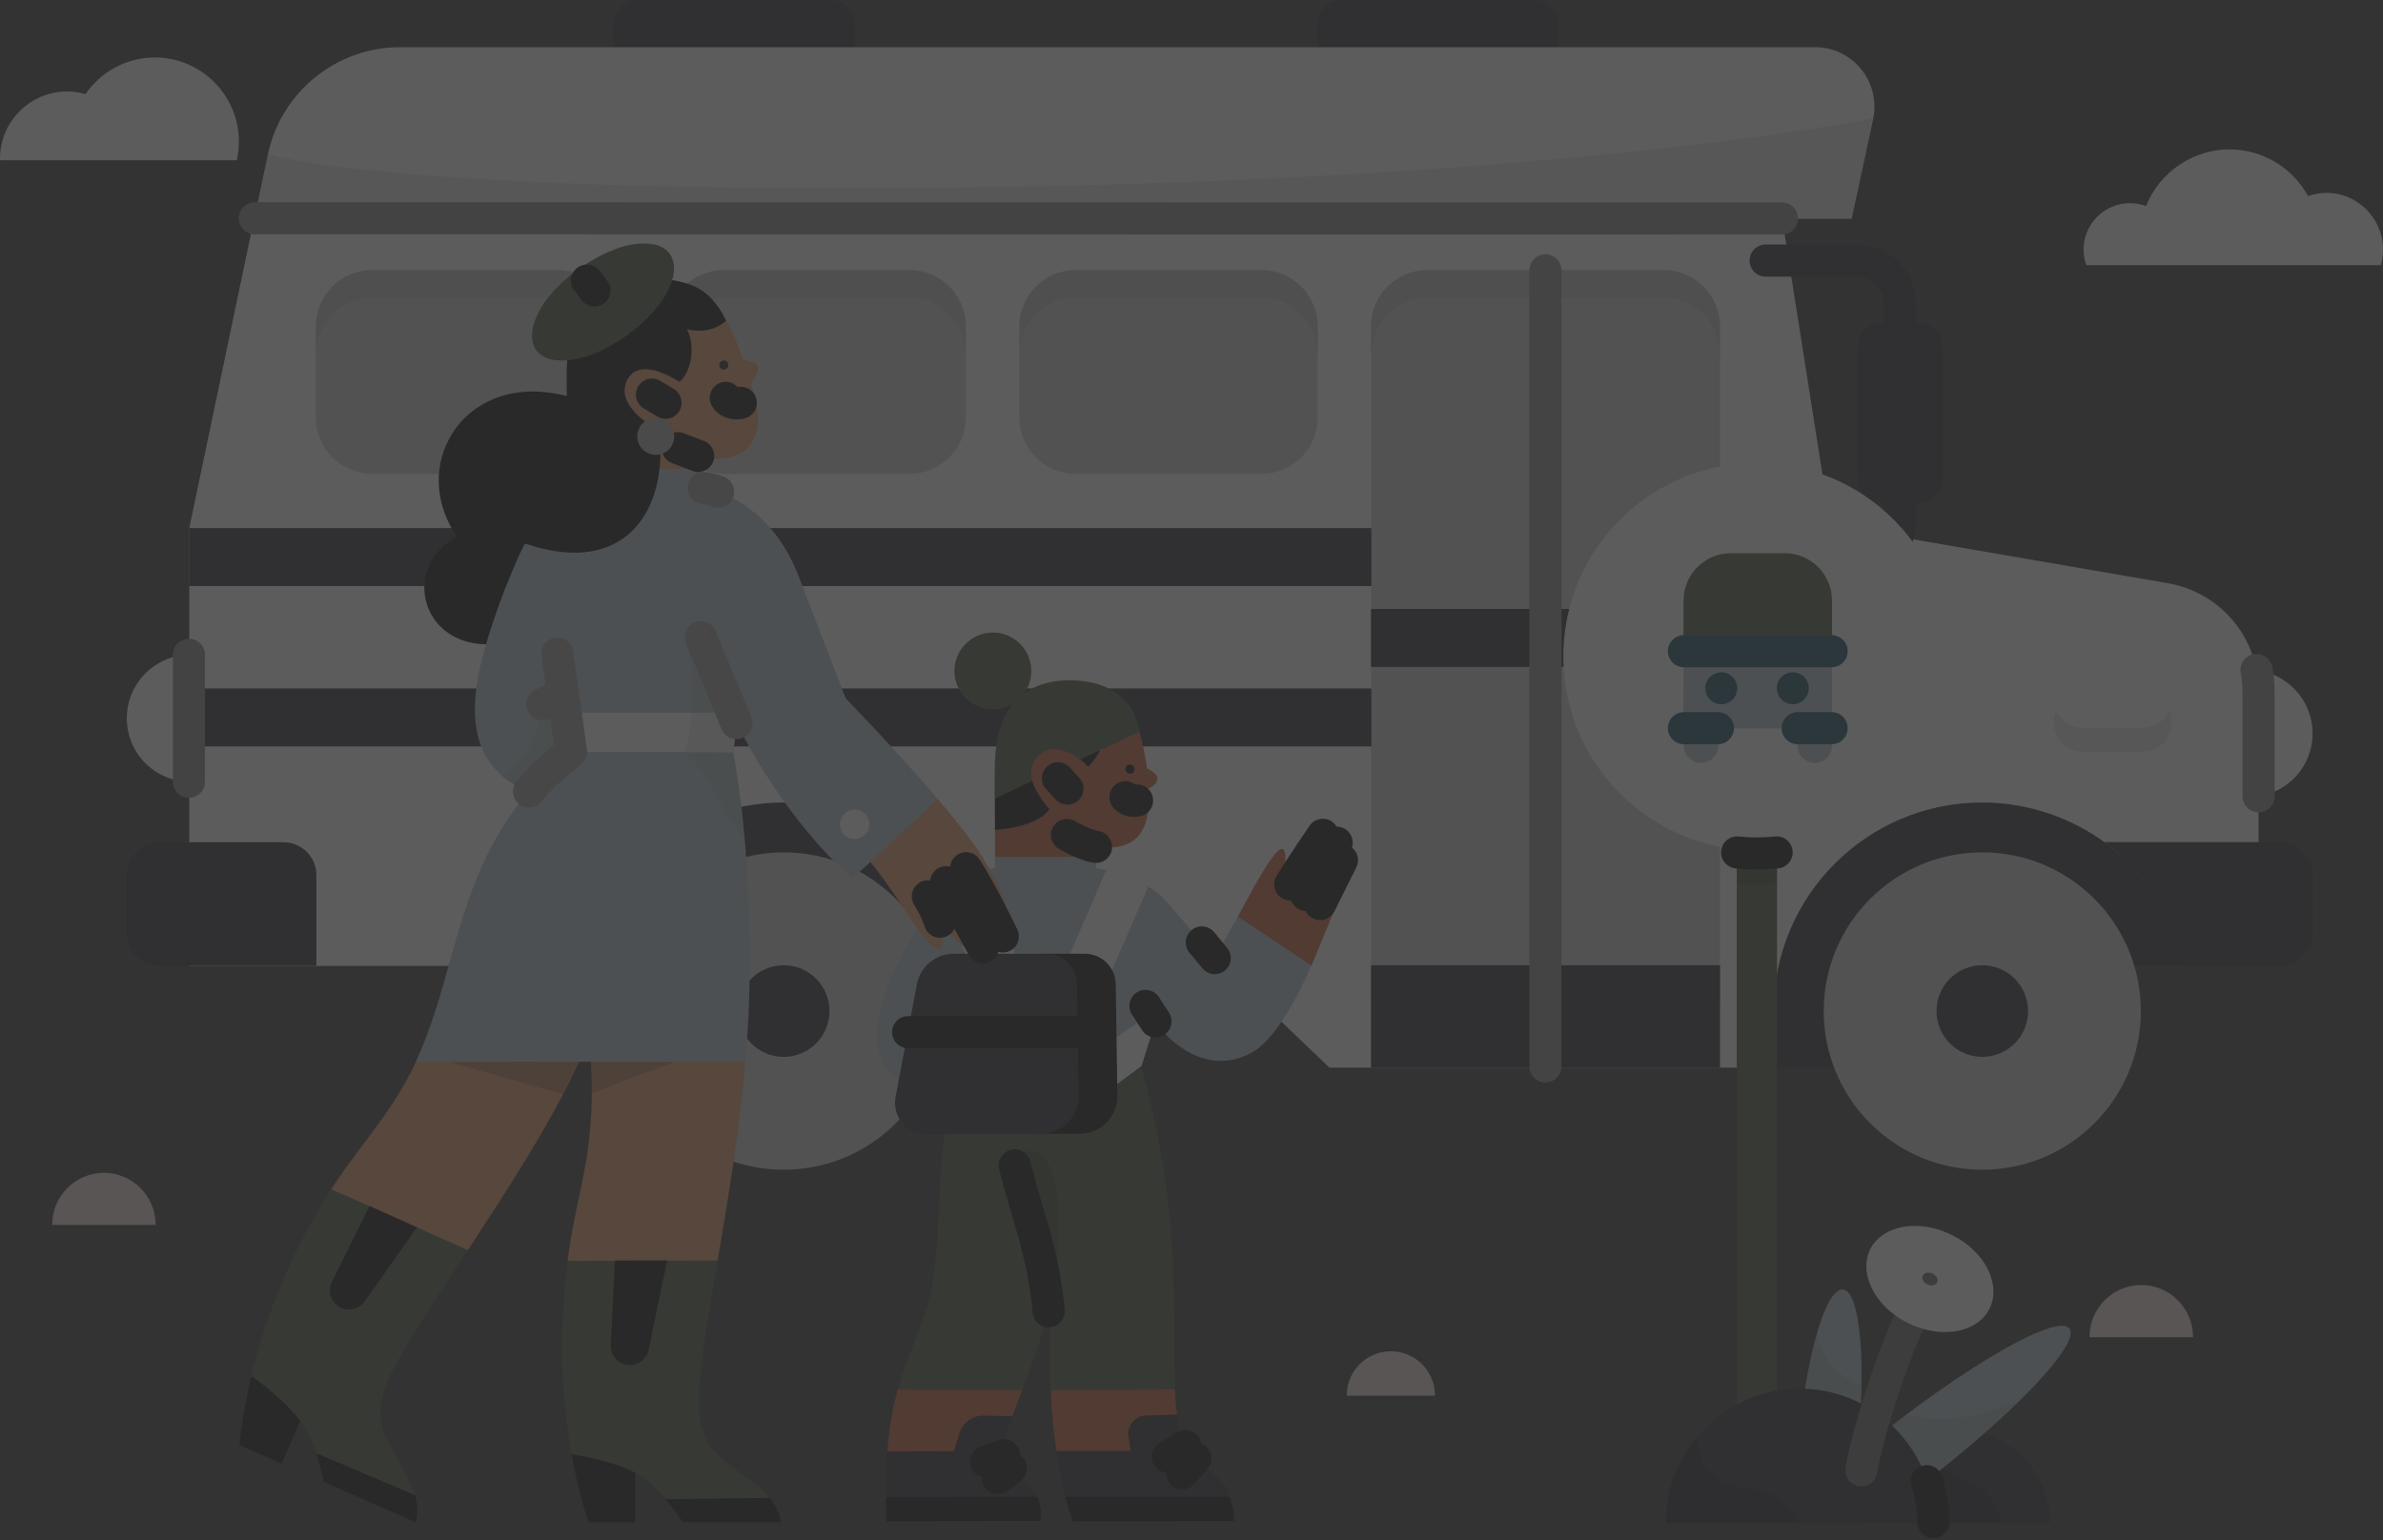 <svg width="297" height="192" viewBox="0 0 297 192" fill="none" xmlns="http://www.w3.org/2000/svg">
<rect x="0" y="0" width="297" height="192" fill="#333333" stroke="none"/>
<g opacity="0.2">
<path d="M260.426 166.697V166.656C260.426 163.1 263.312 160.191 266.864 160.191C270.417 160.191 273.321 163.1 273.321 166.656V166.697H260.426Z" fill="#EFDCD7"/>
<path d="M6.504 152.704V152.661C6.504 149.128 9.388 146.219 12.941 146.199C16.493 146.199 19.397 149.106 19.397 152.661V152.704H6.504Z" fill="#EFDCD7"/>
<path d="M167.85 173.996V173.955C167.85 170.922 170.316 168.454 173.347 168.454C176.377 168.454 178.843 170.922 178.843 173.955V173.996H167.85Z" fill="#EFDCD7"/>
<path d="M260.017 33.056V33.033C259.795 32.434 259.682 31.789 259.682 31.101C259.682 27.926 262.279 25.329 265.452 25.329C266.161 25.329 266.828 25.46 267.47 25.684C269.156 21.443 273.327 18.622 277.854 18.622C281.935 18.622 285.685 20.844 287.66 24.44C288.435 24.173 289.212 24.04 289.945 24.04C293.827 24.04 297 27.215 297 31.101C297 31.769 296.91 32.434 296.733 33.033V33.056H260.017Z" fill="white"/>
<path d="M0.045 19.977L0.023 19.954C1.37901e-06 19.909 0 19.844 0 19.776C0 15.157 3.749 11.405 8.364 11.405C9.162 11.405 9.939 11.515 10.649 11.739C12.624 8.873 15.84 7.163 19.302 7.163C25.069 7.163 29.772 11.873 29.772 17.645C29.772 18.401 29.684 19.176 29.528 19.932V19.977H0.045Z" fill="white"/>
<path d="M207.53 133.023V90.436H275.362L277.438 120.338H257.275L234.532 133.023H207.53Z" fill="#221E29"/>
<path d="M128.915 90.488H67.147V120.39H128.915V90.488Z" fill="#221E29"/>
<path d="M280.313 99.35C284.681 99.35 288.223 95.805 288.223 91.433C288.223 87.061 284.681 83.516 280.313 83.516C275.944 83.516 272.403 87.061 272.403 91.433C272.403 95.805 275.944 99.35 280.313 99.35Z" fill="white"/>
<path d="M23.716 97.459C28.084 97.459 31.625 93.915 31.625 89.543C31.625 85.17 28.084 81.626 23.716 81.626C19.347 81.626 15.806 85.17 15.806 89.543C15.806 93.915 19.347 97.459 23.716 97.459Z" fill="white"/>
<path d="M281.488 86.184C281.509 79.504 276.747 73.836 270.157 72.7L228.134 65.458L222.111 27.195L31.689 27.175L23.589 65.835V120.413H72.308V120.37C73.567 114.679 76.756 109.536 81.287 105.84C85.882 102.101 91.694 100.042 97.653 100.042C103.59 100.042 109.403 102.101 114.017 105.84C118.549 109.536 121.74 114.679 122.998 120.37V120.413H152.434L165.695 133.096H221.063V126.041C221.063 111.698 232.708 100.042 247.038 100.042C252.975 100.042 258.788 102.101 263.402 105.84C264.955 107.099 266.34 108.547 267.556 110.124H281.488V86.184Z" fill="white"/>
<path d="M281.488 99.266V86.183C281.488 85.281 281.404 84.376 281.235 83.516" stroke="#838383" stroke-width="4" stroke-linecap="round" stroke-linejoin="round"/>
<path d="M272.383 120.414V120.371C270.891 114.365 267.472 108.821 262.394 105.062L262.29 104.978H284.132C286.397 104.978 288.223 106.826 288.223 109.095V116.297C288.223 118.566 286.397 120.391 284.132 120.391H272.383V120.414Z" fill="#221E29"/>
<path d="M19.896 120.391C17.632 120.391 15.806 118.565 15.806 116.297V109.095C15.806 106.826 17.632 104.999 19.896 104.999H35.338C36.45 104.999 37.478 105.44 38.256 106.218C39.011 106.994 39.431 108.002 39.431 109.072V120.391H19.896Z" fill="#221E29"/>
<path d="M79.608 10.584C77.868 10.584 76.462 9.177 76.462 7.435V3.151C76.462 1.407 77.868 0 79.608 0H103.4C105.143 0 106.548 1.407 106.548 3.151V7.435C106.548 9.177 105.143 10.584 103.4 10.584H79.608Z" fill="#221E29"/>
<path d="M167.288 10.584C165.548 10.584 164.143 9.177 164.143 7.435V3.151C164.143 1.407 165.548 0 167.288 0H191.081C192.823 0 194.229 1.407 194.229 3.151V7.435C194.229 9.177 192.823 10.584 191.081 10.584H167.288Z" fill="#221E29"/>
<path d="M234.658 62.748C232.916 62.748 231.51 61.341 231.51 59.597V43.343C231.51 41.601 232.916 40.194 234.658 40.194H238.939C240.679 40.194 242.084 41.601 242.084 43.343V59.597C242.084 61.341 240.679 62.748 238.939 62.748H234.658Z" fill="#221E29"/>
<path d="M247.059 145.821C257.974 145.821 266.822 136.966 266.822 126.041C266.822 115.116 257.974 106.258 247.059 106.258C236.143 106.258 227.293 115.116 227.293 126.041C227.293 136.966 236.143 145.821 247.059 145.821Z" fill="#CECDCE"/>
<path d="M247.059 131.752C250.209 131.752 252.765 129.194 252.765 126.041C252.765 122.886 250.209 120.33 247.059 120.33C243.906 120.33 241.352 122.886 241.352 126.041C241.352 129.194 243.906 131.752 247.059 131.752Z" fill="#221E29"/>
<path d="M97.674 145.821C108.589 145.821 117.436 136.966 117.436 126.041C117.436 115.116 108.589 106.258 97.674 106.258C86.758 106.258 77.908 115.116 77.908 126.041C77.908 136.966 86.758 145.821 97.674 145.821Z" fill="#CECDCE"/>
<path d="M97.673 131.752C100.824 131.752 103.38 129.194 103.38 126.041C103.38 122.886 100.824 120.33 97.673 120.33C94.521 120.33 91.967 122.886 91.967 126.041C91.967 129.194 94.521 131.752 97.673 131.752Z" fill="#221E29"/>
<path d="M170.877 125.409V40.676C170.877 36.813 174.002 33.664 177.862 33.664H207.363C211.223 33.664 214.369 36.813 214.369 40.676V125.409H170.877Z" fill="#CECDCE"/>
<path opacity="0.2" d="M214.285 44.037C214.285 40.215 211.18 37.107 207.363 37.107H177.862C174.066 37.107 170.961 40.215 170.961 44.037H170.877V40.676C170.877 36.813 174.002 33.664 177.862 33.664H207.363C211.223 33.664 214.369 36.813 214.369 40.676V44.037H214.285Z" fill="#868686"/>
<path d="M134.054 59.072C130.194 59.072 127.046 55.923 127.046 52.058V40.676C127.046 36.813 130.194 33.664 134.054 33.664H157.218C161.078 33.664 164.226 36.813 164.226 40.676V52.058C164.226 55.923 161.078 59.072 157.218 59.072H134.054Z" fill="#CECDCE"/>
<path opacity="0.2" d="M164.142 44.037C164.142 40.215 161.037 37.107 157.218 37.107H134.054C130.237 37.107 127.131 40.215 127.131 44.037H127.046V40.676C127.046 36.813 130.194 33.664 134.054 33.664H157.218C161.078 33.664 164.226 36.813 164.226 40.676V44.037H164.142Z" fill="#868686"/>
<path d="M90.204 59.072C86.344 59.072 83.196 55.923 83.196 52.058V40.676C83.217 36.813 86.365 33.664 90.204 33.664H113.366C117.228 33.664 120.374 36.813 120.374 40.676V52.058C120.374 55.923 117.228 59.072 113.366 59.072H90.204Z" fill="#CECDCE"/>
<path d="M46.376 59.072C42.514 59.072 39.368 55.923 39.368 52.058V40.676C39.368 36.813 42.514 33.664 46.376 33.664H69.538C73.397 33.664 76.546 36.813 76.546 40.676V52.058C76.546 55.923 73.397 59.072 69.538 59.072H46.376Z" fill="#CECDCE"/>
<path d="M214.369 75.914H170.877V83.139H214.369V75.914Z" fill="#221E29"/>
<path d="M214.369 120.33H170.877V133.096H214.369V120.33Z" fill="#221E29"/>
<path d="M170.918 85.826H23.589V93.051H170.918V85.826Z" fill="#221E29"/>
<path opacity="0.2" d="M259.583 93.7C257.589 93.7 255.974 92.085 255.974 90.09C255.974 88.095 257.589 86.478 259.583 86.478H267.031C269.025 86.478 270.64 88.095 270.64 90.09C270.64 91.033 270.283 91.938 269.612 92.63C268.921 93.322 268.017 93.7 267.031 93.7H259.583Z" fill="#838383"/>
<path d="M170.918 65.836H23.589V73.058H170.918V65.836Z" fill="#221E29"/>
<path d="M31.709 27.238L33.388 19.258C35.004 11.509 41.905 5.881 49.836 5.881H226.224C228.468 5.881 230.545 6.89 231.973 8.631C233.379 10.375 233.924 12.642 233.463 14.827L230.776 27.279L31.709 27.238Z" fill="white"/>
<path opacity="0.2" d="M31.709 27.238L33.388 19.195L33.428 19.215C33.471 19.236 36.744 20.288 47.194 21.337C56.843 22.303 74.762 23.459 105.289 23.459C129.669 23.459 166.156 22.701 201.424 19.111C222.511 16.969 233.295 14.784 233.399 14.764L233.463 14.743L230.755 27.259L31.709 27.238Z" fill="#838383"/>
<path d="M36.828 102.037C34.857 102.291 33.178 100.61 33.429 98.635C33.598 97.292 34.687 96.199 36.032 96.032C38.003 95.781 39.682 97.459 39.431 99.434C39.261 100.778 38.172 101.87 36.828 102.037Z" fill="white"/>
<path d="M31.752 27.216L222.091 27.238" stroke="#838383" stroke-width="4" stroke-linecap="round" stroke-linejoin="round"/>
<path d="M220.055 32.488H231.427C234.385 32.488 236.798 34.902 236.798 37.862V65.1C236.798 68.061 234.385 70.475 231.427 70.475H220.055" stroke="#221E29" stroke-width="4" stroke-linecap="round" stroke-linejoin="round"/>
<path d="M192.613 33.705V132.949" stroke="#868686" stroke-width="4" stroke-linecap="round" stroke-linejoin="round"/>
<path opacity="0.2" d="M120.291 44.037C120.291 40.215 117.186 37.107 113.366 37.107H90.204C86.385 37.107 83.28 40.215 83.28 44.037H83.196V40.676C83.196 36.813 86.344 33.664 90.204 33.664H113.366C117.228 33.664 120.374 36.813 120.374 40.676V44.037H120.291Z" fill="#868686"/>
<path opacity="0.2" d="M76.462 44.037C76.462 40.215 73.357 37.107 69.538 37.107H46.376C42.556 37.107 39.451 40.215 39.451 44.037H39.368V40.676C39.368 36.813 42.514 33.664 46.376 33.664H69.538C73.397 33.664 76.546 36.813 76.546 40.676V44.037H76.462Z" fill="#868686"/>
<path d="M259.583 90.739C257.696 90.739 256.143 89.271 255.996 87.423C255.829 85.281 257.569 83.516 259.71 83.516H267.032C269.025 83.516 270.641 85.134 270.641 87.129C270.641 88.072 270.284 88.977 269.612 89.669C268.921 90.361 268.017 90.739 267.032 90.739H259.583Z" fill="white"/>
<path d="M23.548 81.626V97.459" stroke="#838383" stroke-width="4" stroke-linecap="round" stroke-linejoin="round"/>
<path d="M221.474 102.768H216.457V189.834H221.474V102.768Z" fill="#475139"/>
<path opacity="0.2" d="M218.965 110.255C218.136 110.255 217.307 110.209 216.502 110.119H216.457V102.992H221.474V110.119H221.429C220.622 110.209 219.793 110.255 218.965 110.255Z" fill="black"/>
<path d="M236.016 98.923C245.438 89.493 245.438 74.207 236.016 64.779C226.597 55.352 211.324 55.352 201.905 64.779C192.486 74.207 192.486 89.493 201.905 98.923C211.324 108.351 226.597 108.351 236.016 98.923Z" fill="white"/>
<path d="M221.429 106.265C220.622 106.353 219.793 106.398 218.966 106.398C218.136 106.398 217.307 106.353 216.502 106.265" stroke="black" stroke-width="4" stroke-linecap="round" stroke-linejoin="round"/>
<path d="M212.001 95.1C210.812 95.1 209.849 94.136 209.849 92.949V85.797C209.849 84.609 210.812 83.646 212.001 83.646C213.187 83.646 214.15 84.609 214.15 85.797V92.949C214.15 94.136 213.187 95.1 212.001 95.1Z" fill="#AFC2CB"/>
<path d="M226.177 95.1C224.99 95.1 224.025 94.136 224.025 92.949V85.797C224.025 84.609 224.99 83.646 226.177 83.646C227.363 83.646 228.326 84.609 228.326 85.797V92.949C228.326 94.136 227.363 95.1 226.177 95.1Z" fill="#AFC2CB"/>
<path d="M209.826 81.248V74.858C209.826 71.608 212.47 68.964 215.718 68.964H222.437C225.684 68.964 228.326 71.608 228.326 74.858V81.248H209.826Z" fill="#475139"/>
<path d="M228.326 81.135H209.826V90.821H228.326V81.135Z" fill="#AFC2CB"/>
<path d="M214.529 87.794C213.433 87.794 212.536 86.896 212.536 85.799C212.536 84.7 213.433 83.804 214.529 83.804C215.627 83.804 216.522 84.7 216.522 85.799C216.522 86.896 215.627 87.794 214.529 87.794Z" fill="#0F445D"/>
<path d="M223.445 87.794C222.346 87.794 221.451 86.896 221.451 85.799C221.451 84.7 222.346 83.804 223.445 83.804C224.541 83.804 225.438 84.7 225.438 85.799C225.438 86.896 224.541 87.794 223.445 87.794Z" fill="#0F445D"/>
<path d="M209.872 81.18H228.281" stroke="#0F445D" stroke-width="4" stroke-linecap="round" stroke-linejoin="round"/>
<path d="M209.872 90.775H214.105" stroke="#0F445D" stroke-width="4" stroke-linecap="round" stroke-linejoin="round"/>
<path d="M224.048 90.775H228.281" stroke="#0F445D" stroke-width="4" stroke-linecap="round" stroke-linejoin="round"/>
<path d="M232.258 189.854V189.809C232.258 183.407 237.479 178.205 243.874 178.205C250.27 178.205 255.468 183.407 255.468 189.809V189.854H232.258Z" fill="#221E29"/>
<path opacity="0.2" d="M232.258 189.854V189.808C232.258 185.013 235.151 180.783 239.603 179.019L239.648 178.996L239.671 179.042C240.756 182.593 242.925 183.633 244.846 184.538C245.479 184.832 246.067 185.126 246.609 185.488C249.547 187.479 249.321 189.786 249.321 189.808V189.854H232.258Z" fill="black"/>
<path d="M230.767 181.801C232.123 180.625 233.66 179.404 235.58 177.888C244.959 170.582 253.954 165.267 256.982 165.267C257.434 165.267 257.728 165.38 257.908 165.606C258.044 165.787 258.089 166.036 258.067 166.33C257.728 169.089 250.36 176.621 240.552 184.267C238.993 185.488 237.388 186.71 235.761 187.863L235.716 187.886L230.767 181.801Z" fill="#AFC2CB"/>
<path opacity="0.2" d="M230.767 181.802C232.123 180.625 233.66 179.404 235.58 177.888C235.784 177.73 235.987 177.572 236.191 177.413C236.643 177.052 237.117 176.69 237.592 176.35L237.614 176.328H237.637C238.835 176.712 240.281 176.893 241.795 176.893C244.801 176.893 248.168 176.124 251.535 174.654L251.603 174.722C248.53 177.73 244.711 181.033 240.552 184.244C238.993 185.466 237.388 186.687 235.761 187.841L235.716 187.863L230.767 181.802Z" fill="#757575"/>
<path d="M224.281 178.838V178.793C224.281 178.725 224.281 178.68 224.303 178.612C224.303 178.567 224.303 178.499 224.303 178.454C225.252 168.524 227.58 160.743 229.614 160.743C229.637 160.743 229.659 160.743 229.682 160.743C231.693 160.924 232.552 168.863 231.67 178.793V178.838H224.281Z" fill="#AFC2CB"/>
<path opacity="0.2" d="M224.281 178.839V178.793C224.281 178.726 224.281 178.68 224.303 178.612C224.303 178.567 224.303 178.499 224.303 178.454C224.687 174.111 225.433 169.791 226.382 166.443H226.473C227.331 170.198 229.953 171.94 231.987 172.754H232.009V172.777C231.964 174.677 231.851 176.69 231.67 178.771V178.816L224.281 178.839Z" fill="#757575"/>
<path d="M207.625 189.854V189.809C207.625 180.603 215.128 173.116 224.326 173.116C233.524 173.116 241.004 180.603 241.004 189.809V189.854H207.625Z" fill="#221E29"/>
<path opacity="0.2" d="M207.625 189.854V189.809C207.625 185.918 208.981 182.141 211.467 179.178L211.535 179.087V179.223C211.603 183.204 213.569 185.014 218.563 185.67C223.558 186.326 223.897 189.764 223.897 189.809V189.854H207.625Z" fill="black"/>
<path d="M240.959 189.763C240.959 187.976 240.665 186.257 240.146 184.651" stroke="black" stroke-width="4" stroke-linecap="round" stroke-linejoin="round"/>
<path d="M238.111 164.362C235.851 169.067 232.665 178.997 231.987 183.295" stroke="#636363" stroke-width="4" stroke-linecap="round" stroke-linejoin="round"/>
<path d="M242.406 166.058C240.869 166.058 239.287 165.674 237.796 164.927C235.807 163.955 234.225 162.439 233.344 160.72C232.462 158.979 232.372 157.214 233.095 155.744C233.999 153.912 236.078 152.826 238.654 152.826C240.191 152.826 241.773 153.211 243.265 153.957C245.253 154.93 246.835 156.445 247.717 158.164C248.598 159.906 248.688 161.67 247.965 163.14C247.039 164.973 244.982 166.058 242.406 166.058Z" fill="white"/>
<path d="M240.733 160.246C240.552 160.246 240.372 160.2 240.191 160.11C239.965 159.997 239.761 159.816 239.671 159.612C239.558 159.409 239.558 159.183 239.648 159.002C239.761 158.775 240.01 158.64 240.326 158.64C240.507 158.64 240.688 158.685 240.869 158.775C241.366 159.024 241.615 159.522 241.434 159.884C241.298 160.11 241.05 160.246 240.733 160.246Z" fill="#636363"/>
<path d="M110.591 180.928C110.842 177.882 111.181 175.789 111.886 173.242C111.886 173.22 111.909 173.197 111.931 173.197C112.363 173.061 116.316 171.946 120.542 171.969C121.837 171.992 126.677 173.084 127.335 173.22C127.38 173.22 127.403 173.265 127.38 173.31C126.835 174.699 126.539 175.563 126.2 176.472C126.2 176.495 126.176 176.518 126.13 176.518L122.519 176.563C121.201 176.563 120.679 177.791 120.27 179.087L119.407 181.521C119.407 181.544 119.362 181.566 119.337 181.566L110.591 180.928Z" fill="#CF5934"/>
<path d="M131.674 180.838C131.335 178.587 131.084 176.153 130.949 173.31C130.949 173.288 130.949 173.265 130.971 173.242C131.358 173.016 135.127 170.924 138.831 170.901C142.468 170.901 146.056 172.926 146.42 173.152C146.443 173.152 146.443 173.175 146.443 173.197C146.465 174.606 146.601 175.425 146.694 176.289C146.694 176.312 146.694 176.312 146.671 176.337L142.352 182.362C142.33 182.385 142.307 182.385 142.285 182.385C141.627 182.247 132.811 180.951 132.156 180.944C131.697 180.883 131.674 180.861 131.758 181.34L131.674 180.838Z" fill="#CF5934"/>
<path d="M124.04 106.957C124.017 106.957 124.017 106.935 124.017 106.912V96.838C124.017 93.745 125.744 89.606 130.063 87.129C131.403 86.356 131.403 85.718 133.265 85.718C137.968 85.718 140.603 87.242 141.511 89.516C141.649 89.88 141.807 90.402 142.036 91.244C142.422 92.723 142.854 94.793 142.944 95.77C142.944 95.793 142.967 95.815 142.989 95.815C144.648 96.589 144.693 97.498 143.08 98.362V98.475C143.489 103.024 142.081 106.274 136.673 105.571C136.628 105.571 136.605 105.593 136.605 105.639C136.605 105.89 136.605 106.729 136.605 106.889C136.605 106.912 136.605 106.935 136.583 106.935C136.286 107.163 133.401 109.208 130.449 109.185C127.448 109.185 124.381 107.138 124.04 106.957Z" fill="#CF5934"/>
<path opacity="0.2" d="M133.378 104.319C134.992 105.229 136.264 105.525 136.56 105.548C136.583 105.548 136.605 105.57 136.605 105.615C136.605 105.912 136.605 107.253 136.605 107.73C136.605 107.798 136.537 107.821 136.492 107.776L133.288 104.432C133.242 104.365 133.31 104.297 133.378 104.319Z" fill="#030202"/>
<path d="M146.375 167.352C146.352 164.557 146.33 161.397 146.192 157.689C145.715 144.726 142.468 133.813 142.239 133.039C142.239 133.016 142.217 132.994 142.171 132.994C138.196 132.926 123.792 132.994 120.065 132.971C120.042 132.971 120.02 132.994 119.997 133.016C116.112 142.317 117.703 151.413 116.18 160.304C115.339 164.737 113.068 168.945 111.909 173.152C111.909 173.197 111.932 173.242 111.977 173.242C113.181 173.242 126.517 173.288 127.358 173.288C127.38 173.288 127.403 173.265 127.426 173.242C128.585 170.218 129.835 166.785 130.63 163.534C130.653 163.464 130.743 163.464 130.766 163.557C130.856 164.898 130.904 166.307 130.856 167.877C130.811 169.969 130.881 172.014 130.949 173.242C130.949 173.288 130.971 173.31 131.017 173.31C132.061 173.31 145.374 173.22 146.398 173.22C146.443 173.22 146.465 173.197 146.465 173.152C146.42 171.424 146.398 169.582 146.375 167.352Z" fill="#475139"/>
<path opacity="0.2" d="M130.743 163.238L130.357 160.124L128.54 152.3L126.45 145.091C126.45 145.091 126.678 143.704 127.79 143.546C127.95 143.523 128.108 143.523 128.244 143.523C128.972 143.523 129.584 143.795 130.086 144.32C131.971 146.297 131.971 151.436 131.812 155.143C131.584 161.123 131.993 159.737 130.743 163.238Z" fill="black"/>
<path d="M126.472 145.274C127.834 150.935 130.063 156.12 130.698 163.464" stroke="black" stroke-width="4" stroke-linecap="round" stroke-linejoin="round"/>
<path d="M154.167 114.621C154.144 114.598 154.144 114.575 154.144 114.53C157.053 109.072 160.483 102.682 160.187 107.57C160.187 107.663 160.3 107.708 160.348 107.618C161.256 106.116 163.051 103.727 164.21 103.727C164.459 103.727 164.642 103.843 164.8 104.023C164.822 104.069 164.868 104.069 164.913 104.046C165.618 103.659 166.413 103.546 166.617 104.955C166.617 105.001 166.639 105.023 166.685 105.023C167.525 105.229 167.641 106.116 167.299 107.138C167.299 107.163 167.299 107.186 167.299 107.208C168.685 108.844 164.8 116.894 163.482 120.327C163.482 120.35 163.46 120.373 163.415 120.373C161.118 120.305 154.757 115.075 154.167 114.621Z" fill="#CF5934"/>
<path d="M114.705 135.222C112.795 135.222 111.342 134.496 110.363 133.039C106.388 127.126 114.363 114.962 117.317 112.073C120.748 108.73 123.405 108.298 123.95 108.253C123.973 108.253 123.995 108.23 123.995 108.185V106.889C123.995 106.844 124.018 106.821 124.065 106.821H136.538C136.583 106.821 136.605 106.844 136.605 106.889V108.185C136.605 108.208 136.628 108.253 136.651 108.253C137.401 108.344 142.4 109.072 145.329 112.347C148.124 115.507 150.782 118.714 151.327 119.373C151.351 119.418 151.419 119.395 151.442 119.373C151.736 118.827 152.963 116.507 154.258 114.324C154.28 114.301 154.325 114.279 154.35 114.301C155.076 114.779 162.755 119.918 163.415 120.35C163.437 120.372 163.46 120.395 163.437 120.42C161.573 124.602 158.78 129.879 155.803 131.334C150.328 134.177 145.557 129.741 144.079 127.445C144.056 127.4 143.989 127.4 143.966 127.468C143.717 128.264 142.4 132.449 142.239 132.926C142.239 132.949 142.217 132.971 142.172 132.971L121.428 133.062C121.405 133.062 121.405 133.062 121.405 133.062C121.089 133.268 117.817 135.222 114.705 135.222Z" fill="#AFC2CB"/>
<path d="M124.087 103.456C124.04 103.456 124.017 103.433 124.017 103.388C123.995 103.001 123.995 101.18 123.995 99.567C124.761 98.278 124.835 97.269 124.973 96.876C126.092 93.741 127.425 91.515 129.335 87.584C130.675 86.81 131.38 85.695 133.242 85.695C138.605 85.808 141.034 87.333 141.853 90.653C141.853 90.676 141.853 90.676 141.853 90.699C141.717 91.176 139.398 91.766 137.99 91.404C137.855 91.427 137.514 91.176 137.491 91.357C137.491 93.881 135.923 95.293 135.629 95.541C135.606 95.564 135.559 95.564 135.536 95.541C135.265 95.225 133.606 93.313 131.403 93.313C129.925 93.291 128.449 94.7 128.472 96.224C128.336 97.817 130.311 100.409 130.765 100.841C130.788 100.864 130.788 100.909 130.765 100.931C129.129 103.137 124.542 103.411 124.087 103.456Z" fill="#010005"/>
<path d="M110.591 180.996C110.591 180.973 110.614 180.928 110.659 180.928L118.838 180.906C118.861 180.906 118.883 180.883 118.906 180.86L119.566 178.7C119.975 177.359 121.202 176.472 122.587 176.472L126.108 176.54C126.153 176.54 126.176 176.585 126.153 176.653C124.381 181.498 125.019 181.815 127.857 184.862C128.427 185.477 128.926 185.954 129.245 186.637C129.267 186.683 129.245 186.728 129.2 186.728C128.289 186.863 120.406 188.092 120.088 188.137H120.065L110.478 186.705C110.456 186.705 110.433 186.683 110.433 186.637C110.411 186.16 110.433 182.998 110.591 180.996Z" fill="#221E29"/>
<path d="M110.479 189.571C110.456 189.298 110.411 188.228 110.411 186.728C110.411 186.683 110.433 186.66 110.479 186.66C111.613 186.66 128.266 186.592 129.2 186.592C129.222 186.592 129.245 186.615 129.267 186.638C129.654 187.341 129.767 188.25 129.744 189.524C129.744 189.571 129.722 189.594 129.677 189.594C128.221 189.594 111.683 189.639 110.546 189.639C110.501 189.639 110.479 189.617 110.479 189.571Z" fill="black"/>
<path d="M132.788 186.567C132.379 184.932 131.97 182.975 131.674 180.951C131.674 180.906 131.696 180.883 131.744 180.883C132.56 180.883 140.035 180.883 140.854 180.883C140.899 180.883 140.921 180.838 140.921 180.815L140.648 179.042C140.444 177.723 141.559 176.427 142.899 176.472C142.899 176.472 146.146 176.359 146.623 176.337C146.671 176.337 146.693 176.359 146.693 176.405C146.964 179.906 148.465 181.521 150.623 183.362C153.03 184.932 153.213 186.273 153.213 186.545C153.213 186.567 153.19 186.615 153.168 186.615C152.646 186.705 148.851 187.866 143.147 187.911C140.081 187.934 133.378 186.728 132.81 186.615C132.81 186.615 132.788 186.592 132.788 186.567Z" fill="#221E29"/>
<path d="M133.697 189.617C133.493 189.185 133.039 187.457 132.811 186.706C132.788 186.66 132.833 186.615 132.879 186.615C134.311 186.615 152.214 186.615 153.191 186.615C153.213 186.615 153.236 186.638 153.258 186.66C153.6 187.457 153.735 188.411 153.826 189.547C153.826 189.594 153.803 189.617 153.758 189.617C152.19 189.617 134.743 189.639 133.764 189.639C133.742 189.639 133.719 189.617 133.697 189.617Z" fill="black"/>
<path d="M136.946 130.834L143.331 126.446C143.353 126.423 143.398 126.423 143.421 126.468L143.988 127.332C143.988 127.355 144.011 127.378 143.988 127.378L142.262 132.881C142.262 132.903 142.239 132.903 142.239 132.903L136.901 136.882C136.856 136.905 136.786 136.882 136.786 136.837L136.901 130.856C136.924 130.879 136.924 130.856 136.946 130.834Z" fill="white"/>
<path d="M131.789 122.51L137.855 108.504C137.877 108.481 137.9 108.459 137.922 108.459C138.853 108.617 141.012 109.14 143.08 110.458C143.102 110.481 143.125 110.504 143.102 110.526C142.716 111.413 137.378 123.806 136.969 124.74C136.946 124.763 136.924 124.785 136.878 124.763L131.812 122.557C131.789 122.603 131.789 122.557 131.789 122.51Z" fill="white"/>
<path d="M117.475 111.915C119.043 110.413 120.951 109.117 122.361 108.662C122.383 108.662 122.429 108.662 122.429 108.707C122.815 109.662 127.541 121.442 127.927 122.397C127.95 122.419 127.927 122.464 127.88 122.487C127.29 122.738 122.496 124.74 122.722 124.647C122.632 124.398 117.771 112.779 117.452 112.005C117.452 111.96 117.475 111.937 117.475 111.915Z" fill="white"/>
<path d="M140.264 99.384C140.718 99.839 141.217 99.909 141.717 99.793" stroke="#030202" stroke-width="4" stroke-linecap="round" stroke-linejoin="round"/>
<path d="M140.831 96.451C141.145 96.451 141.398 96.197 141.398 95.883C141.398 95.569 141.145 95.315 140.831 95.315C140.517 95.315 140.264 95.569 140.264 95.883C140.264 96.197 140.517 96.451 140.831 96.451Z" fill="#010005"/>
<path d="M123.972 96.814C123.972 93.722 123.995 88.493 128.289 86.014C129.631 85.24 131.38 84.808 133.243 84.808C141.218 84.808 141.968 90.608 142.036 91.175C142.036 91.198 142.013 91.221 141.991 91.243L134.651 94.654C134.628 94.654 134.605 94.654 134.583 94.654C133.742 93.928 131.697 92.949 130.244 93.632C128.404 94.496 128.427 96.292 128.608 97.337C128.608 97.362 128.608 97.384 128.562 97.407L124.065 99.522C124.018 99.544 123.972 99.522 123.972 99.452V96.814Z" fill="#475139"/>
<path d="M151.396 119.441L149.783 117.486" stroke="black" stroke-width="4" stroke-linecap="round" stroke-linejoin="round"/>
<path d="M120.27 140.725C117.793 140.77 115.929 139.11 116.453 136.656L119.088 122.738C119.475 120.578 121.45 119.418 123.608 119.418L130.517 118.895H135.152C137.333 118.895 139.014 120.556 139.059 122.738L139.263 136.656C139.285 137.837 138.786 139.042 137.922 139.929C137.037 140.838 135.832 141.34 134.628 141.34H129.812L121.791 140.815L120.27 140.725Z" fill="black"/>
<path d="M115.453 141.363C112.978 141.408 111.114 139.11 111.636 136.656L114.273 122.738C114.635 120.578 116.612 118.895 118.793 118.895H130.334C132.515 118.895 134.196 120.556 134.242 122.738L134.447 136.656C134.47 137.837 133.97 139.042 133.107 139.929C132.221 140.838 131.017 141.34 129.812 141.34L115.453 141.363Z" fill="#221E29"/>
<path d="M147.738 180.27L145.557 181.589" stroke="black" stroke-width="4" stroke-linecap="round" stroke-linejoin="round"/>
<path d="M148.965 181.815L147.351 183.658" stroke="black" stroke-width="4" stroke-linecap="round" stroke-linejoin="round"/>
<path d="M125.131 181.405L122.905 182.224" stroke="black" stroke-width="4" stroke-linecap="round" stroke-linejoin="round"/>
<path d="M125.995 183.021L124.359 184.249" stroke="black" stroke-width="4" stroke-linecap="round" stroke-linejoin="round"/>
<path d="M144.011 127.332L142.761 125.398" stroke="black" stroke-width="4" stroke-linecap="round" stroke-linejoin="round"/>
<path d="M113.181 128.674H134.264" stroke="black" stroke-width="4" stroke-linecap="round" stroke-linejoin="round"/>
<path d="M123.747 88.448C121.112 88.448 118.953 86.288 118.953 83.648C118.953 81.011 121.112 78.85 123.747 78.85C126.382 78.85 128.54 81.011 128.54 83.648C128.54 86.288 126.382 88.448 123.747 88.448Z" fill="#475139"/>
<path d="M164.867 104.069C164.867 104.069 162.232 107.889 160.802 110.255" stroke="#030202" stroke-width="4" stroke-linecap="round" stroke-linejoin="round"/>
<path d="M166.594 105.048L162.8 111.573" stroke="#030202" stroke-width="4" stroke-linecap="round" stroke-linejoin="round"/>
<path d="M167.254 107.231L164.526 112.709" stroke="#030202" stroke-width="4" stroke-linecap="round" stroke-linejoin="round"/>
<path d="M131.857 97.021L133.039 98.317" stroke="#030202" stroke-width="4" stroke-linecap="round" stroke-linejoin="round"/>
<path d="M136.605 105.571C135.31 105.433 132.969 104.091 132.969 104.091" stroke="#030202" stroke-width="4" stroke-linecap="round" stroke-linejoin="round"/>
<path d="M74.769 58.514C74.136 55.279 73.233 50.235 72.961 48.561L72.984 49.602C72.442 46.797 71.447 41.547 74.475 38.833C76.396 37.114 79.108 34.987 82.001 34.987C83.538 34.987 85.097 36.412 86.453 36.955C88.421 37.679 89.597 38.606 90.501 39.986C91.314 41.208 91.902 42.768 92.557 44.806C92.557 44.829 92.58 44.852 92.602 44.852C92.919 44.897 94.297 45.1 94.433 45.734C94.614 46.435 93.777 47.543 93.597 47.792C93.574 47.815 93.574 47.837 93.597 47.86C94.794 51.615 94.749 53.673 93.484 55.46C92.489 57.021 89.099 57.631 87.111 56.908C87.065 56.885 87.02 56.93 87.02 56.975C87.065 57.27 87.201 58.129 87.246 58.378C87.246 58.423 87.224 58.514 87.178 58.514H74.769Z" fill="#E59763"/>
<path d="M70.769 157.19C70.747 157.167 70.747 157.144 70.747 157.122C71.65 150.019 73.278 146.287 73.684 138.843C73.797 136.717 73.775 134.614 73.639 132.374C73.639 132.352 73.662 132.306 73.684 132.306C74.34 132.171 80.894 130.429 86.159 130.429C87.992 130.429 92.354 132.239 92.851 132.397C92.873 132.397 92.896 132.442 92.896 132.465C92.218 140.7 90.501 151.015 89.438 157.144C89.416 157.235 82.86 159.951 77.323 159.929C74.588 159.884 71.153 157.438 70.769 157.19Z" fill="#E59763"/>
<path opacity="0.2" d="M73.752 136.195C73.752 134.657 73.707 133.503 73.639 132.372C73.639 132.327 73.662 132.304 73.707 132.304H84.103L84.126 132.395C84.103 132.349 74.95 135.788 73.843 136.24C73.798 136.263 73.752 136.24 73.752 136.195Z" fill="#030202"/>
<path d="M41.295 148.233C45.047 142.42 48.71 138.979 51.829 132.397C51.829 132.374 51.851 132.352 51.874 132.352C52.823 132.307 59.897 130.904 61.275 130.904C66.564 130.882 72.148 132.329 72.17 132.307L72.148 132.374C68.781 139.952 62.337 149.703 58.337 155.81C58.337 155.833 58.315 155.833 58.292 155.833C57.885 155.923 52.846 156.33 48.007 154.159C45.634 153.096 41.725 148.73 41.318 148.301C41.273 148.278 41.273 148.255 41.295 148.233Z" fill="#E59763"/>
<path opacity="0.2" d="M56.484 132.397C59.083 132.374 70.905 132.284 72.035 132.351C72.08 132.351 72.102 132.397 72.08 132.442C71.447 133.754 70.859 135.066 70.159 136.378C70.136 136.4 70.114 136.423 70.091 136.4C69.3 136.174 58.721 133.166 56.462 132.51C56.394 132.51 56.416 132.397 56.484 132.397Z" fill="#030202"/>
<path d="M121.486 118.416C119.882 118.416 118.097 116.131 117.26 114.933C117.215 114.865 117.102 114.91 117.125 115C117.351 116.018 117.984 118.054 116.989 118.212C115.859 118.393 114.368 115.815 112.447 112.965C111.068 110.884 109.441 108.554 107.769 106.631C107.746 106.609 107.746 106.564 107.791 106.541C108.537 106.021 115.904 100.092 116.831 99.617C116.854 99.595 116.899 99.617 116.899 99.64C119.52 102.696 121.419 105.229 122.503 106.925V106.948C122.616 107.333 127.523 114.548 125.012 116.742C124.989 116.742 124.989 116.765 124.989 116.787C124.922 117.466 124.56 118.303 123.498 118.303C123.204 118.303 122.865 118.235 122.526 118.122C122.503 118.122 122.503 118.122 122.481 118.122C122.187 118.258 121.848 118.439 121.486 118.416Z" fill="#E59763"/>
<path d="M106.164 109.436C98.094 102.356 92.873 92.288 91.901 90.343C91.879 90.275 91.788 90.298 91.788 90.366L91.404 93.736C91.404 93.759 91.382 93.804 91.336 93.804L71.628 93.849C71.605 93.849 71.605 93.849 71.582 93.872C71.243 94.211 66.721 99.187 66.699 99.074C64.959 98.441 63.603 97.627 62.518 96.677C56.326 91.203 60.1 81.067 63.128 72.856C64.8 68.627 66.586 65.189 67.786 63.877C70.385 61.002 74.362 60.233 75.085 60.12C75.131 60.12 75.153 60.074 75.131 60.052C75.04 59.554 74.905 59.056 74.814 58.536C74.814 58.491 74.837 58.468 74.859 58.468C75.786 58.355 86.362 58.468 87.223 58.468C87.246 58.468 87.291 58.491 87.291 58.514C87.336 58.83 87.653 60.527 87.698 60.821C87.698 60.843 87.721 60.866 87.743 60.866C88.602 60.979 96.127 62.382 99.743 72.359L105.393 87.041C105.393 87.041 105.393 87.064 105.416 87.064C105.687 87.335 111.836 93.713 116.831 99.549C116.853 99.572 116.853 99.617 116.831 99.64C116.13 100.318 106.977 108.938 106.232 109.459C106.209 109.459 106.186 109.459 106.164 109.436Z" fill="#AFC2CB"/>
<path opacity="0.2" d="M66.609 99.029C64.823 98.373 63.603 97.604 62.563 96.722C62.518 96.699 62.541 96.632 62.586 96.609C66.948 94.347 67.445 89.416 67.831 85.865C68.08 83.58 68.26 81.746 69.391 81.497C69.436 81.497 69.458 81.52 69.458 81.542L71.176 93.691C71.176 93.714 71.176 93.736 71.153 93.736C70.837 94.098 66.676 99.165 66.609 99.029Z" fill="#959595"/>
<path opacity="0.2" d="M84.736 56.025C85.753 56.568 86.747 56.794 86.975 56.84C86.998 56.84 87.02 56.862 87.02 56.885L87.269 58.423L87.427 59.396C87.427 59.464 87.359 59.509 87.314 59.441L84.645 56.116C84.623 56.071 84.691 55.98 84.736 56.025Z" fill="#030202"/>
<path d="M60.529 80.318C52.349 80.182 50.111 70.637 56.891 66.95C56.914 66.928 56.936 66.882 56.914 66.86C54.337 63.082 53.953 58.579 55.942 54.779C57.885 51.047 61.795 48.807 66.383 48.807C67.741 48.807 69.165 49.011 70.588 49.35C70.634 49.35 70.679 49.328 70.656 49.282C70.588 46.251 70.204 40.323 74.295 37.202C77.549 34.736 82.475 34.08 86.317 35.596C88.105 36.297 89.551 37.948 90.478 39.938C90.501 39.961 90.478 39.984 90.455 40.006C90.252 40.21 89.145 41.228 87.133 41.228C86.679 41.228 86.204 41.182 85.73 41.047C85.685 41.024 85.639 41.092 85.662 41.137C86.656 43.128 86.227 46.229 84.713 47.586C84.69 47.609 84.668 47.609 84.645 47.586C84.329 47.405 82.295 46.048 80.442 46.025C79.312 46.025 78.521 46.545 78.069 47.586C76.735 50.775 81.73 53.444 82.137 53.67C82.159 53.67 82.159 53.693 82.159 53.716C83.334 63.376 78.091 72.085 65.456 67.764C65.433 67.764 65.388 67.764 65.388 67.787C65.049 68.398 62.699 73.238 60.597 80.25C60.575 80.296 60.552 80.318 60.529 80.318Z" fill="#010005"/>
<path d="M90.455 49.602C90.794 50.28 91.811 50.393 92.331 50.212" stroke="#030202" stroke-width="4" stroke-linecap="round" stroke-linejoin="round"/>
<path d="M90.206 46.073C90.518 46.073 90.771 45.82 90.771 45.508C90.771 45.196 90.518 44.942 90.206 44.942C89.894 44.942 89.641 45.196 89.641 45.508C89.641 45.82 89.894 46.073 90.206 46.073Z" fill="#171314"/>
<path d="M84.464 55.865C84.464 55.865 86.159 56.498 87.02 56.837" stroke="#030202" stroke-width="4" stroke-linecap="round" stroke-linejoin="round"/>
<path d="M81.256 49.192L82.951 50.21" stroke="#030202" stroke-width="4" stroke-linecap="round" stroke-linejoin="round"/>
<path d="M81.73 56.704C83.002 56.704 84.035 55.67 84.035 54.397C84.035 53.123 83.002 52.09 81.73 52.09C80.457 52.09 79.424 53.123 79.424 54.397C79.424 55.67 80.457 56.704 81.73 56.704Z" fill="#A3A3A3"/>
<path d="M51.919 132.351C51.874 132.351 51.851 132.306 51.874 132.261C55.716 123.869 56.462 115.43 60.575 106.88C63.4 100.861 67.854 96.066 71.176 93.758C71.176 93.758 71.199 93.736 71.221 93.736C71.899 93.736 90.32 93.668 91.337 93.781C91.359 93.781 91.382 93.804 91.382 93.826C91.585 94.686 94.681 110.883 92.919 132.329C92.919 132.374 92.896 132.396 92.851 132.396C91.156 132.351 54.202 132.351 51.919 132.351Z" fill="#AFC2CB"/>
<path opacity="0.2" d="M91.314 93.781C90.794 93.781 86.363 93.804 85.413 93.804C85.346 93.804 85.323 93.872 85.368 93.917C87.789 95.885 89.303 99.12 90.749 101.836C91.518 103.239 92.376 104.121 92.67 104.415C92.715 104.46 92.783 104.415 92.783 104.37C92.693 103.261 92.015 96.88 91.359 93.827C91.382 93.804 91.359 93.781 91.314 93.781Z" fill="#959595"/>
<path d="M70.024 44.942C66.36 44.965 65.389 42.158 67.151 38.901C69.21 34.761 75.899 30.26 80.284 30.351C83.945 30.328 84.916 33.133 83.154 36.39C81.097 40.529 74.453 45.055 70.024 44.942Z" fill="#475139"/>
<path d="M69.729 86.814L67.605 87.787" stroke="#959595" stroke-width="4" stroke-linecap="round" stroke-linejoin="round"/>
<path d="M71.198 93.736L70.52 88.85H91.178L91.788 90.14L91.382 93.781L71.198 93.736Z" fill="white"/>
<path opacity="0.2" d="M85.256 93.804C86.408 90.773 86.295 87.606 86.205 85.096C86.115 82.517 86.024 80.479 87.269 79.484C87.292 79.461 87.36 79.461 87.36 79.506C88.942 83.422 91.088 88.466 91.766 90.117V90.14C91.744 90.366 91.405 93.284 91.36 93.713C91.36 93.736 91.337 93.759 91.292 93.759L85.256 93.804Z" fill="#959595"/>
<path d="M69.459 81.474L71.176 93.736C71.176 93.736 67.854 96.202 65.931 98.667" stroke="#959595" stroke-width="4" stroke-linecap="round" stroke-linejoin="round"/>
<path d="M91.789 90.14L87.337 79.439" stroke="#959595" stroke-width="4" stroke-linecap="round" stroke-linejoin="round"/>
<path d="M85.097 189.765C84.668 189.064 83.651 187.684 82.95 186.893C82.927 186.87 82.927 186.825 82.95 186.802C84.397 185.468 95.902 186.531 95.902 186.689C96.557 187.39 97.235 188.861 97.325 189.698C97.325 189.743 97.303 189.765 97.258 189.765C96.263 189.765 85.097 189.765 85.097 189.765Z" fill="black"/>
<path d="M82.883 186.825C82.001 185.74 80.51 184.224 79.176 183.591C78.928 183.523 71.877 181.487 71.312 181.329C71.289 181.329 71.267 181.306 71.267 181.284C70.34 176.192 69.933 171.238 70.069 166.149C70.204 163.005 70.408 159.816 70.747 157.235C70.747 157.212 70.769 157.19 70.815 157.19C71.922 157.19 88.037 157.144 89.393 157.144C89.439 157.144 89.461 157.19 89.461 157.212C89.416 157.416 89.326 157.959 89.258 158.366C88.738 161.309 88.309 163.865 87.924 166.33C87.179 172.596 85.843 178.205 89.665 181.578C90.591 182.347 91.427 182.98 92.331 183.681C93.981 184.925 94.704 185.265 95.834 186.622C95.879 186.667 95.834 186.735 95.789 186.735C94.433 186.757 83.606 186.871 82.95 186.893C82.905 186.848 82.905 186.848 82.883 186.825Z" fill="#475139"/>
<path d="M73.368 189.721C72.735 188.115 71.605 183.636 71.266 181.374C71.266 181.329 71.289 181.306 71.334 181.306C71.967 181.397 76.103 182.053 79.131 183.568C79.153 183.568 79.176 183.591 79.176 183.636C79.176 184.134 79.153 189.087 79.153 189.698C79.153 189.743 79.131 189.766 79.086 189.766C78.498 189.766 73.91 189.766 73.436 189.766C73.413 189.766 73.391 189.743 73.368 189.721Z" fill="black"/>
<path d="M106.526 104.595C105.506 104.595 104.693 103.781 104.693 102.763C104.693 101.745 105.506 100.929 106.526 100.929C107.543 100.929 108.356 101.745 108.356 102.763C108.356 103.781 107.543 104.595 106.526 104.595Z" fill="white"/>
<path d="M87.698 60.841C87.698 60.841 88.512 60.909 89.506 61.294" stroke="#959595" stroke-width="4" stroke-linecap="round" stroke-linejoin="round"/>
<path d="M78.498 170.175C77.187 170.198 76.035 168.999 76.125 167.687C76.125 167.687 76.6 158.072 76.645 157.212C76.645 157.167 76.668 157.144 76.713 157.144L83.063 157.122C83.108 157.122 83.131 157.167 83.131 157.19L80.848 168.253C80.6 169.406 79.628 170.175 78.498 170.175Z" fill="black"/>
<path d="M40.324 184.721C40.188 183.952 39.781 182.323 39.442 181.283C39.419 181.238 39.465 181.192 39.51 181.192C40.346 181.396 45.318 182.391 45.566 182.459H45.589C45.86 182.617 51.331 186.146 51.693 186.372C51.716 186.372 51.716 186.395 51.716 186.395C52.055 187.367 52.1 188.906 51.851 189.697C51.829 189.742 51.806 189.743 51.761 189.743C50.857 189.335 40.979 185.015 40.346 184.744L40.324 184.721Z" fill="black"/>
<path d="M39.397 181.148C38.832 179.406 38.108 177.956 37.408 177.142C37.25 176.984 31.781 171.962 31.351 171.578C31.329 171.555 31.329 171.532 31.329 171.51C33.159 163.525 36.866 155.131 41.227 148.3C41.25 148.278 41.272 148.255 41.295 148.278C42.244 148.64 57.072 155.312 58.224 155.81C58.269 155.832 58.269 155.878 58.247 155.9C56.348 158.863 54.111 162.191 52.461 164.792C49.636 169.632 45.883 174.518 48.097 179.157C48.642 180.243 49.184 181.193 49.704 182.166C50.54 183.681 51.286 184.97 51.67 186.26C51.693 186.305 51.625 186.35 51.58 186.328C50.337 185.807 40.007 181.419 39.419 181.17C39.397 181.17 39.397 181.17 39.397 181.148Z" fill="#475139"/>
<path d="M29.86 180.107C29.928 178.612 30.764 173.658 31.307 171.623C31.329 171.577 31.375 171.555 31.397 171.6C35.352 174.36 37.182 176.825 37.386 177.119C37.408 177.142 37.408 177.164 37.386 177.187C37.205 177.594 35.352 181.871 35.126 182.414C35.103 182.437 35.081 182.46 35.036 182.437L29.883 180.175C29.883 180.152 29.86 180.13 29.86 180.107Z" fill="black"/>
<path d="M43.487 163.251C41.792 163.296 40.527 161.351 41.363 159.836C41.363 159.836 45.634 151.17 46.019 150.401C46.041 150.379 46.064 150.356 46.109 150.379L51.897 152.98C51.942 153.003 51.942 153.048 51.919 153.07L45.431 162.256C44.979 162.867 44.256 163.251 43.487 163.251Z" fill="black"/>
<path d="M73.142 34.987L74.091 36.209" stroke="black" stroke-width="4" stroke-linecap="round" stroke-linejoin="round"/>
<path d="M124.989 116.74C124.989 116.74 122.436 111.356 120.402 108.235" stroke="#030202" stroke-width="4" stroke-linecap="round" stroke-linejoin="round"/>
<path d="M122.503 118.099C122.503 118.099 119.023 111.743 117.915 109.979" stroke="#030202" stroke-width="4" stroke-linecap="round" stroke-linejoin="round"/>
<path d="M117.147 114.907C117.147 114.907 116.74 113.505 115.633 111.741" stroke="#030202" stroke-width="4" stroke-linecap="round" stroke-linejoin="round"/>
</g>
</svg>

